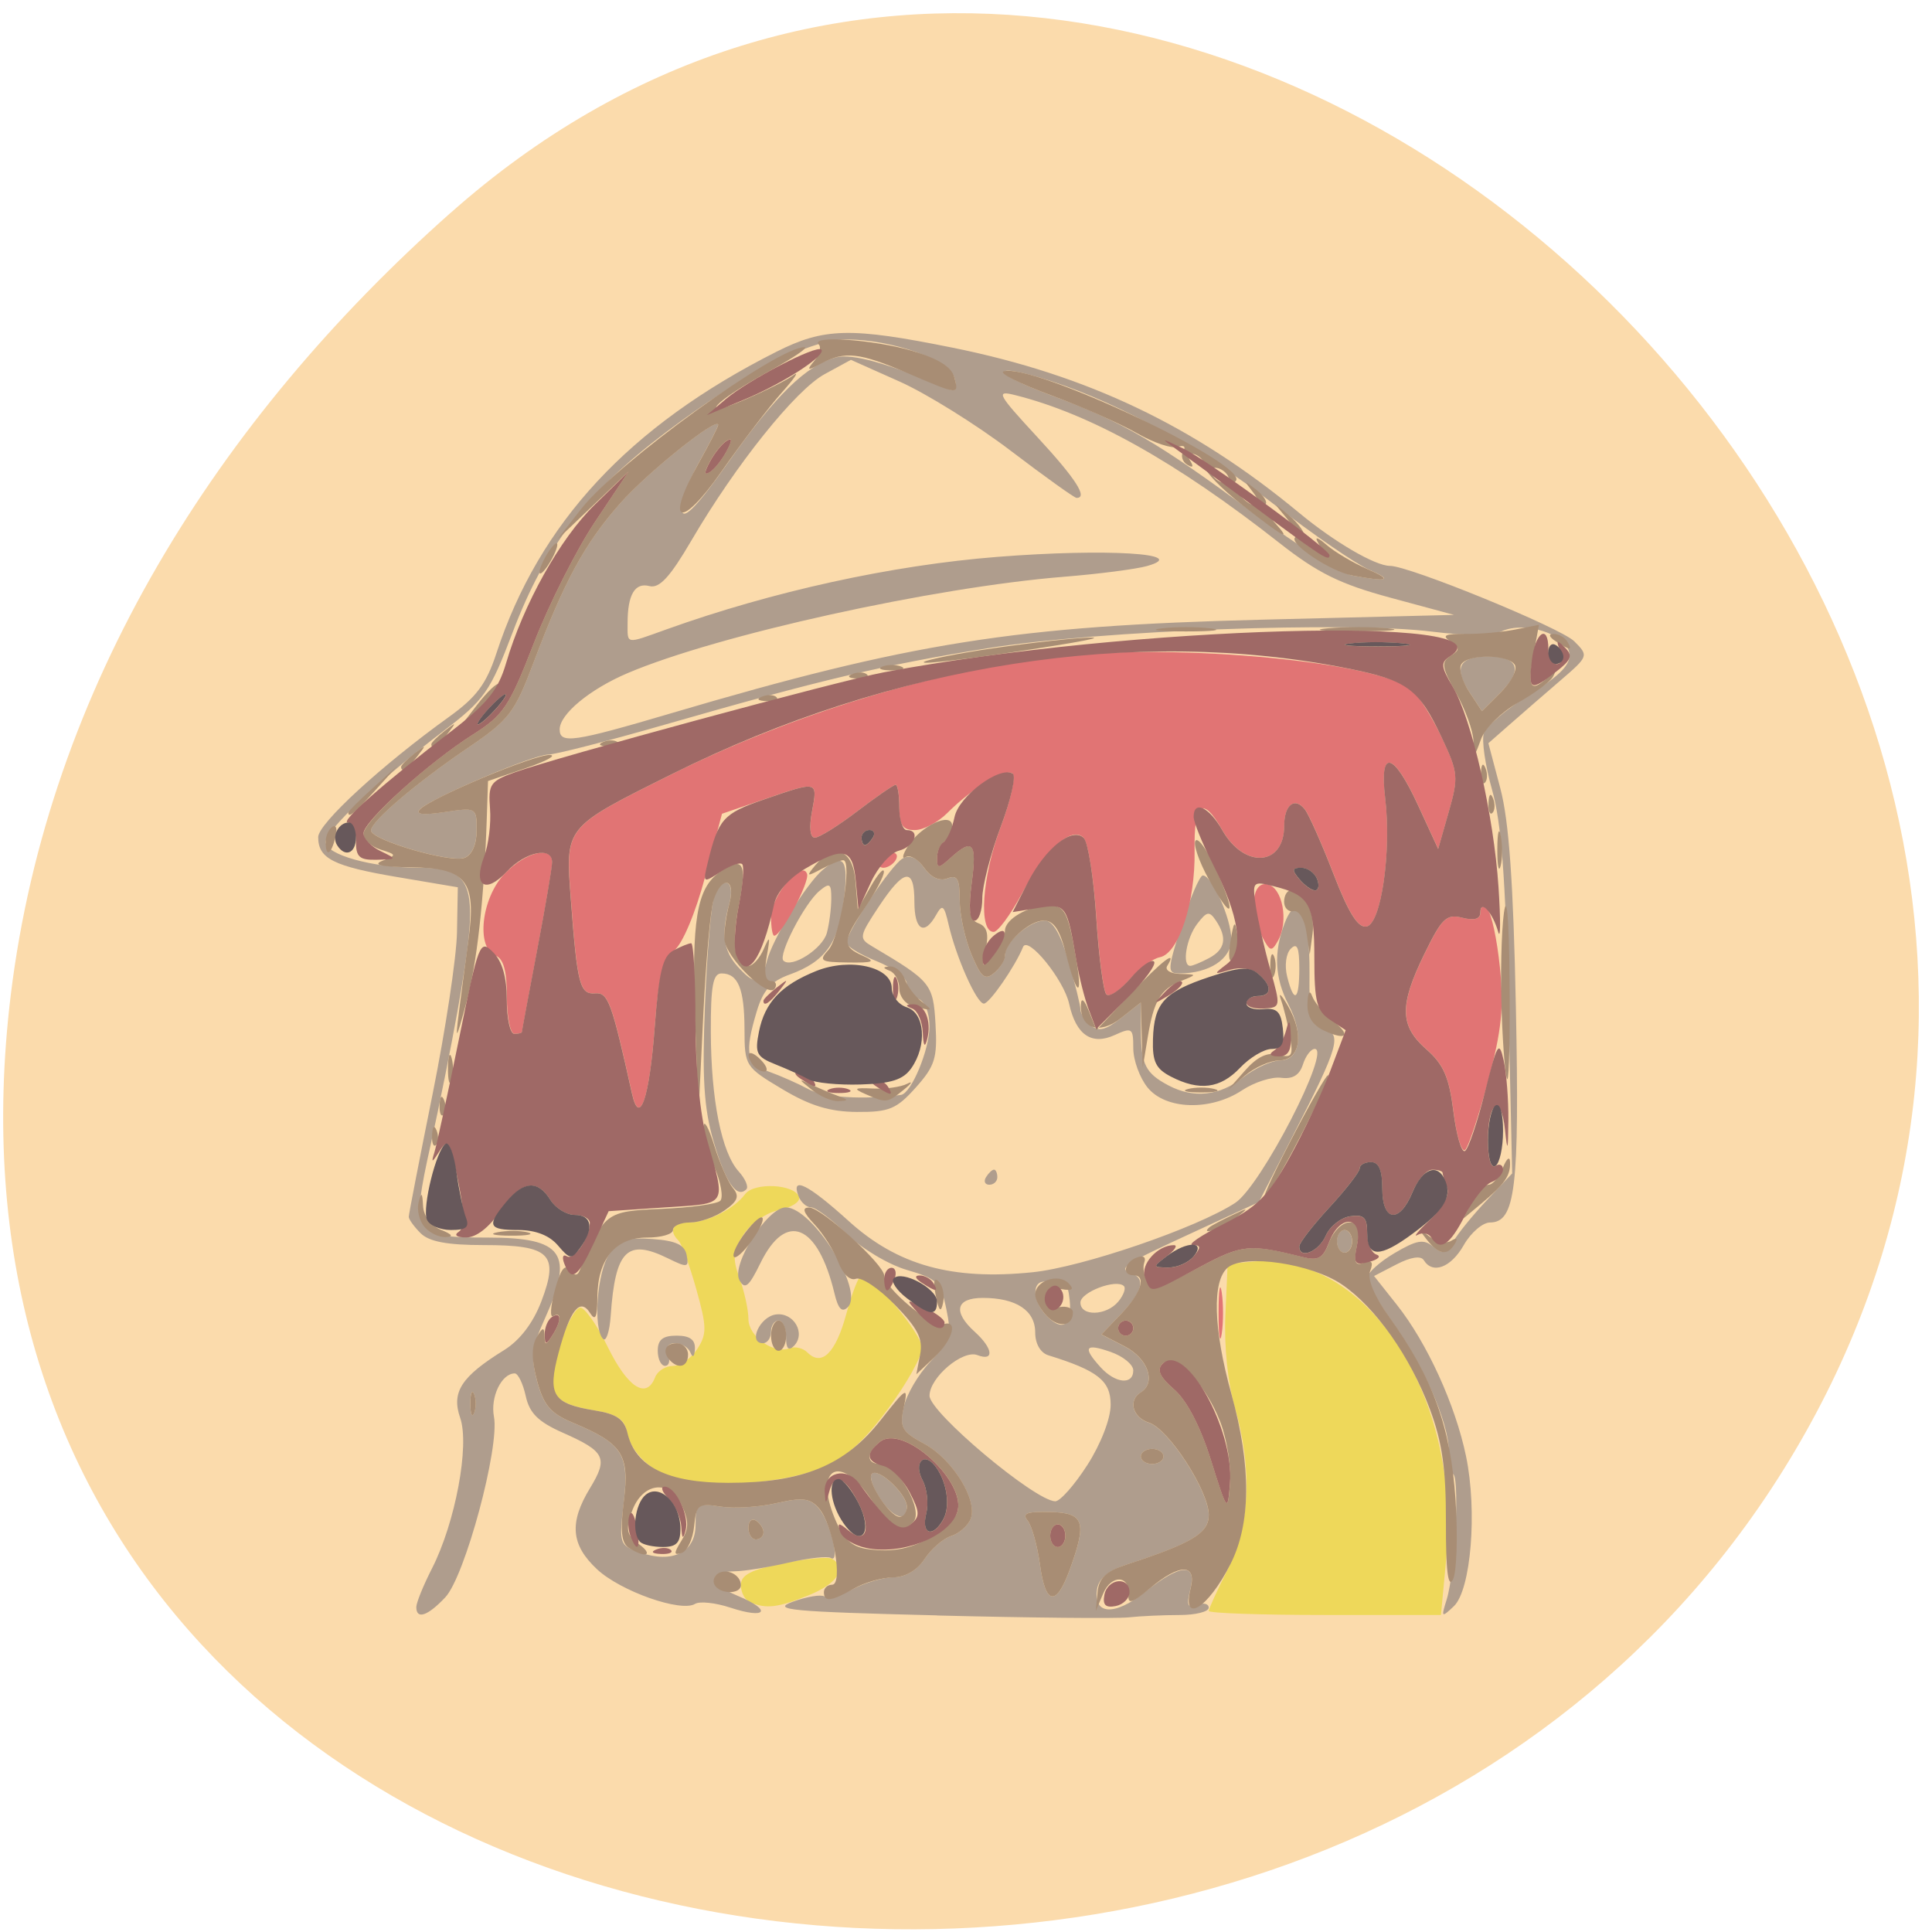 <svg xmlns="http://www.w3.org/2000/svg" viewBox="0 0 256 256"><path d="m 59.704 28.21 c 94.43 -83.76 239.74 48.37 180.98 158.96 -59.4 111.81 -255.97 82.02 -239.26 -55.31 4.977 -40.865 27.46 -76.32 58.27 -103.65 z" fill="#fbdbac" color="#000"/><g transform="translate(-3.042 -1.014)"><path d="m 163.21 214.47 c 0 -0.293 1.125 -2.753 2.5 -5.467 2.968 -5.856 3.303 -13.43 0.952 -21.515 -0.926 -3.184 -1.428 -8.07 -1.25 -12.154 l 0.298 -6.831 l 3.178 -0.308 c 15.22 -1.475 27.811 17.741 25.786 39.36 l -0.698 7.452 h -15.383 c -8.46 0 -15.383 -0.24 -15.383 -0.533 z m -60.75 -1.129 c -0.688 -0.277 -1.25 -1.305 -1.25 -2.283 0 -1.36 1.322 -2.044 5.613 -2.906 3.087 -0.62 6.01 -0.881 6.5 -0.579 1.998 1.235 0.65 3.308 -3.133 4.822 -4.125 1.65 -5.552 1.825 -7.73 0.946 z m -9.831 -16.353 c -3.516 -1.089 -6.05 -3.578 -6.576 -6.47 -0.255 -1.389 -1.421 -2.157 -3.887 -2.557 -4.734 -0.77 -5.969 -1.666 -5.879 -4.267 0.106 -3.064 2.359 -9 3.568 -9.406 0.554 -0.185 2.224 2.151 3.712 5.19 2.652 5.416 5.137 7.01 6.282 4.03 0.317 -0.825 1.376 -1.5 2.354 -1.5 0.978 0 2.434 -1.012 3.236 -2.25 1.284 -1.981 1.267 -2.929 -0.135 -7.922 -0.876 -3.119 -1.931 -6.01 -2.343 -6.417 c -1.361 -1.351 -0.782 -2.412 1.316 -2.412 c 2.474 0 6.03 -1.784 7.484 -3.749 1.201 -1.628 6.6 -1.352 7.163 0.366 0.201 0.614 -0.981 1.387 -2.627 1.716 -1.669 0.334 -3.753 1.757 -4.709 3.217 -1.438 2.195 -1.526 3.142 -0.545 5.855 0.644 1.78 1.17 4.201 1.17 5.38 0 2.313 3.34 4.681 5.456 3.869 0.715 -0.274 1.775 -0.024 2.355 0.556 1.908 1.908 3.745 0.093 5.158 -5.098 0.766 -2.812 1.67 -5.113 2.01 -5.113 1.516 0 8.02 7.789 8.02 9.604 0 1.111 -2.036 4.76 -4.525 8.109 -3.255 4.38 -5.711 6.57 -8.75 7.803 -5.04 2.043 -15.01 2.801 -19.306 1.468 z" fill="#eed85a"/><path d="m 127.21 215.06 c -19.443 -0.485 -22.04 -0.73 -19.14 -1.799 1.851 -0.681 3.75 -1 4.221 -0.709 0.471 0.291 2.197 -0.165 3.835 -1.012 1.639 -0.847 4.075 -1.541 5.414 -1.541 1.473 0 3.062 -0.957 4.02 -2.424 0.874 -1.333 2.459 -2.7 3.523 -3.038 1.064 -0.338 2.222 -1.364 2.574 -2.281 0.958 -2.496 -2.412 -7.919 -6.182 -9.949 -2.941 -1.584 -3.253 -2.138 -2.696 -4.799 0.346 -1.655 1.943 -4.39 3.548 -6.078 2.617 -2.753 2.835 -3.472 2.109 -6.967 -0.732 -3.525 -1.231 -4.02 -5.225 -5.175 -2.429 -0.703 -6.03 -2.855 -8 -4.783 c -1.974 -1.928 -4.085 -3.505 -4.69 -3.505 c -0.605 0 -1.36 -0.675 -1.676 -1.5 -1.044 -2.72 1.264 -1.569 6.668 3.324 6.464 5.854 13.687 7.862 24.348 6.77 6.588 -0.675 21.805 -5.884 26.855 -9.193 c 3.404 -2.23 12.786 -20.402 10.533 -20.402 c -0.499 0 -1.202 0.927 -1.562 2.06 -0.449 1.413 -1.355 1.968 -2.888 1.767 -1.229 -0.161 -3.552 0.582 -5.163 1.65 -4.178 2.772 -10.138 2.6 -12.536 -0.362 -1.041 -1.286 -1.893 -3.629 -1.893 -5.206 0 -2.687 -0.156 -2.797 -2.47 -1.742 -3.061 1.394 -5.119 -0.024 -6.03 -4.153 -0.7 -3.186 -5.481 -9.07 -6.108 -7.516 -1.032 2.557 -4.452 7.5 -5.189 7.5 -0.947 0 -3.668 -6.101 -4.677 -10.486 -0.59 -2.567 -0.823 -2.742 -1.658 -1.25 -1.569 2.803 -2.872 2 -2.872 -1.764 0 -4.607 -1.363 -4.419 -4.719 0.652 -2.613 3.948 -2.657 4.205 -0.894 5.25 7.833 4.641 8.101 4.97 8.412 10.311 0.262 4.494 -0.069 5.558 -2.616 8.409 -2.55 2.854 -3.529 3.26 -7.8 3.232 -3.601 -0.024 -6.197 -0.817 -9.884 -3.02 -4.914 -2.936 -5 -3.073 -5.01 -7.91 c -0.014 -5.4 -0.844 -7.423 -3.046 -7.423 c -1.133 0 -1.436 1.658 -1.417 7.75 0.028 9.01 1.421 15.98 3.694 18.491 0.881 0.974 1.335 2.038 1.01 2.365 -1.264 1.264 -2.766 -0.933 -4.34 -6.346 -1.284 -4.416 -1.53 -8.362 -1.135 -18.199 0.277 -6.909 0.832 -13.349 1.233 -14.311 1.198 -2.875 2.816 -2.059 1.984 1 -1.092 4.02 -0.792 6.235 1.132 8.362 2.282 2.522 3.058 2.382 3.83 -0.693 0.747 -2.978 5.252 -10.333 7.453 -12.169 2.749 -2.293 3.409 -1.372 2.786 3.887 -0.687 5.8 -2.491 8.307 -7.203 10.01 -2.465 0.891 -3.514 2.066 -4.357 4.879 -1.663 5.55 -1.381 6.926 1.64 8 1.513 0.54 3.875 1.588 5.25 2.328 2.02 1.085 7.336 1.407 12.224 0.74 1.361 -0.186 3.776 -5.994 3.776 -9.08 0 -1.816 -0.616 -3.317 -1.5 -3.657 -0.825 -0.317 -1.5 -1.206 -1.5 -1.977 0 -0.771 -1.8 -2.121 -4 -3 -2.2 -0.88 -4 -1.986 -4 -2.457 0 -1.427 5.928 -10.306 7.448 -11.157 0.932 -0.521 1.91 -0.095 2.846 1.241 0.897 1.281 2.033 1.802 3.066 1.406 1.327 -0.509 1.64 0.036 1.64 2.855 0 1.917 0.697 5.152 1.548 7.19 1.281 3.065 1.799 3.497 3 2.5 0.799 -0.663 1.452 -1.755 1.452 -2.428 0 -1.681 3.308 -4.533 5.258 -4.533 1.076 0 2.115 1.771 3.171 5.404 0.864 2.972 1.571 5.842 1.571 6.378 0 0.536 0.611 1.481 1.359 2.101 1.039 0.862 1.981 0.638 4 -0.95 l 2.641 -2.078 l 0.015 3.823 c 0.018 4.386 0.623 5.57 3.669 7.173 3.329 1.752 6.75 1.383 9.862 -1.066 1.549 -1.218 3.747 -2.231 4.885 -2.25 2.682 -0.045 3.196 -3.42 1.129 -7.417 -1.815 -3.511 -1.98 -6.884 -0.524 -10.715 1.732 -4.556 3.388 -1.298 3.316 6.527 -0.055 6.04 0.183 6.978 1.881 7.422 2.472 0.647 2.01 2.275 -4.03 14.05 l -4.56 8.896 l -8.573 3.952 c -9.437 4.35 -10.154 4.822 -8.323 5.476 1.93 0.689 1.496 2.413 -1.359 5.393 l -2.609 2.723 l 3.109 1.608 c 3.061 1.583 4.174 4.78 2.109 6.06 -1.71 1.057 -1.099 3.334 1.081 4.03 2.589 0.822 7.919 9.05 7.919 12.221 0 2.411 -2.19 3.734 -10.887 6.575 -2.438 0.796 -3.711 1.87 -3.916 3.302 -0.483 3.382 2.343 3.524 6.374 0.32 4.751 -3.776 6.883 -3.888 5.986 -0.317 -0.53 2.112 -0.355 2.51 0.892 2.031 0.853 -0.327 1.551 -0.159 1.551 0.374 0 0.533 -1.744 0.969 -3.875 0.969 -2.131 0 -5.169 0.14 -6.75 0.311 -1.581 0.171 -13 0.059 -25.375 -0.25 z m 17.605 -6.122 c 2.283 -6.317 1.887 -7.461 -2.621 -7.579 -3.06 -0.08 -3.775 0.186 -3 1.118 0.558 0.673 1.304 3.332 1.657 5.909 0.733 5.348 2.161 5.547 3.965 0.552 z m 2.291 -13.777 c 1.807 -2.815 3.104 -6.166 3.104 -8.02 0 -3.169 -1.695 -4.513 -8.25 -6.542 -1.055 -0.326 -1.75 -1.533 -1.75 -3.038 0 -2.905 -2.523 -4.567 -6.934 -4.567 -3.585 0 -4.02 1.828 -1.066 4.5 2.424 2.194 2.621 3.952 0.345 3.079 -1.956 -0.75 -6.345 2.974 -6.345 5.384 0 2.204 13.882 13.87 16.646 13.988 0.63 0.027 2.543 -2.128 4.25 -4.789 z m 10.1 -1.162 c 0 -0.55 -0.675 -1 -1.5 -1 -0.825 0 -1.5 0.45 -1.5 1 0 0.55 0.675 1 1.5 1 0.825 0 1.5 -0.45 1.5 -1 z m -4 -11.402 c 0 -0.771 -1.35 -1.873 -3 -2.448 -3.39 -1.182 -3.752 -0.638 -1.345 2.02 1.963 2.169 4.345 2.403 4.345 0.427 z m -8.431 -9.364 c -0.268 -2.518 -0.711 -2.813 -3.569 -2.384 -1.521 0.228 -1.194 2.813 0.581 4.588 2.095 2.095 3.348 1.17 2.988 -2.204 z m 6.451 0.242 c 0.696 -0.838 1.029 -1.76 0.74 -2.049 -1 -1 -5.761 0.798 -5.761 2.181 0 1.865 3.437 1.775 5.02 -0.133 z m 23.98 -44.18 c 0 -2.744 -0.291 -3.409 -1.127 -2.573 -0.637 0.637 -0.846 2.246 -0.481 3.7 0.92 3.664 1.608 3.182 1.608 -1.127 z m -62.6 -4.672 c 0.314 -1.17 0.577 -3.196 0.585 -4.501 0.012 -2.045 -0.204 -2.192 -1.559 -1.067 -1.981 1.644 -5.529 8.504 -4.784 9.249 1.068 1.068 5.192 -1.569 5.759 -3.681 z m -54.4 89.33 c 0 -0.572 0.933 -2.87 2.074 -5.106 3.096 -6.068 5.01 -16.307 3.737 -19.964 -1.187 -3.405 0.148 -5.466 5.805 -8.962 2.094 -1.294 3.852 -3.588 4.947 -6.457 c 2.395 -6.272 1.173 -7.471 -7.615 -7.471 c -4.854 0 -7.257 -0.451 -8.378 -1.571 -0.864 -0.864 -1.571 -1.842 -1.571 -2.172 0 -0.33 1.414 -7.611 3.142 -16.179 1.728 -8.568 3.191 -18.258 3.25 -21.533 l 0.108 -5.955 l -7.955 -1.343 c -8.534 -1.44 -10.545 -2.452 -10.545 -5.307 0 -1.79 8.434 -9.537 17.362 -15.948 3.6 -2.586 4.931 -4.372 6.246 -8.389 5.659 -17.285 17.587 -30.13 37.11 -39.974 6.328 -3.19 9.845 -3.269 23.394 -0.527 17.812 3.604 31.993 10.369 45.889 21.89 c 4.64 3.847 10.06 7.01 12.01 7.01 c 2.575 0 22.641 8.212 24.425 9.995 1.924 1.924 1.906 1.975 -1.872 5.224 c -2.098 1.804 -5.096 4.406 -6.661 5.781 l -2.847 2.5 l 1.588 6 c 1.142 4.315 1.72 12.459 2.057 29 0.488 23.957 -0.058 28.494 -3.43 28.506 -0.976 0.003 -2.541 1.353 -3.478 3 -1.696 2.98 -4.121 3.895 -5.294 1.997 -0.387 -0.626 -1.726 -0.422 -3.604 0.549 l -2.988 1.545 l 3.038 3.835 c 3.993 5.04 7.737 13.243 9.151 20.05 1.511 7.27 0.657 17.723 -1.623 19.878 -1.63 1.541 -1.689 1.488 -0.952 -0.858 1.185 -3.772 1.787 -17.31 0.741 -16.663 -0.496 0.307 -0.717 -0.702 -0.491 -2.241 0.499 -3.401 -2.816 -11.397 -7.393 -17.835 -1.859 -2.615 -3.38 -5.273 -3.38 -5.908 0 -0.635 1.624 -2.113 3.61 -3.284 2.978 -1.757 3.879 -1.907 5.145 -0.856 1.276 1.059 1.722 0.946 2.64 -0.665 0.608 -1.067 2.615 -3.539 4.461 -5.493 l 3.357 -3.553 l -0.505 -22.5 c -0.373 -16.631 -0.935 -24.02 -2.154 -28.313 -0.907 -3.197 -1.401 -6.572 -1.098 -7.5 0.304 -0.928 3.043 -3.249 6.088 -5.159 4.102 -2.572 5.461 -3.988 5.245 -5.467 -0.364 -2.499 -5.856 -4.285 -8.942 -2.908 -1.314 0.586 -4.852 0.609 -9.239 0.059 -11.124 -1.395 -44.2 -0.162 -58.859 2.194 -13.926 2.239 -22.15 4.186 -42.923 10.16 c -7.52 2.163 -14.419 3.932 -15.332 3.932 c -1.983 0 -15.569 5.786 -16.995 7.238 -0.677 0.689 0.372 0.811 3.25 0.378 4.209 -0.634 4.25 -0.61 4.25 2.404 0 1.874 -0.618 3.28 -1.608 3.66 -1.862 0.714 -12.392 -2.368 -12.392 -3.627 0 -1.201 5.922 -6.246 12.867 -10.962 5.452 -3.702 6.159 -4.623 8.682 -11.31 4.068 -10.78 6.765 -15.739 11.455 -21.06 3.642 -4.129 12.996 -11.613 12.996 -10.398 0 0.232 -1.159 2.496 -2.576 5.03 -1.417 2.535 -2.416 5.405 -2.22 6.376 0.247 1.227 2.119 -0.74 6.128 -6.438 6.252 -8.888 10.42 -12.944 14.3 -13.918 2.148 -0.539 6.8 0.761 14.547 4.065 1.334 0.569 1.566 0.291 1.135 -1.359 c -0.619 -2.368 -8.275 -5.083 -14.333 -5.083 -4.85 0 -13.505 4.46 -23.978 12.357 -10.358 7.81 -15.904 15.06 -20.226 26.435 c -3.02 7.939 -3.716 8.936 -9.242 13.15 -8.51 6.489 -15.532 13.11 -15.532 14.649 0 1.675 6.135 3.397 12.13 3.405 7.713 0.009 8.318 2.167 5.327 19.01 -0.83 4.675 -2.438 12.68 -3.573 17.788 c -2.606 11.729 -2.307 12.212 7.541 12.212 c 10.08 0 11.535 2.089 7.55 10.872 -1.654 3.646 -1.81 5.02 -0.939 8.253 0.835 3.103 1.782 4.189 4.719 5.416 6.584 2.751 7.479 4.153 6.736 10.553 -0.644 5.545 -0.602 5.671 2.183 6.642 4.271 1.489 7.328 -0.03 7.328 -3.641 0 -2.789 0.198 -2.938 3.25 -2.456 1.787 0.282 5.141 0.082 7.451 -0.446 3.457 -0.789 4.452 -0.669 5.619 0.674 1.533 1.765 2.9 7.387 1.6 6.584 -0.435 -0.269 -2.957 0.012 -5.606 0.624 -2.648 0.612 -5.836 1.126 -7.083 1.144 -3.737 0.052 -3.554 1.62 0.381 3.264 4.599 1.922 3.792 3.136 -1.027 1.546 -1.951 -0.644 -4.04 -0.865 -4.646 -0.492 -1.864 1.152 -9.877 -1.675 -12.988 -4.581 -3.468 -3.24 -3.721 -6.182 -0.927 -10.766 2.425 -3.978 1.999 -4.849 -3.578 -7.316 -3.294 -1.457 -4.447 -2.595 -4.95 -4.887 c -0.361 -1.643 -1.015 -2.987 -1.454 -2.987 c -1.743 0 -3.25 3.137 -2.754 5.733 0.774 4.047 -3.836 21.16 -6.449 23.937 -2.333 2.483 -3.84 2.989 -3.84 1.29 z m 46 -9.901 c 0 -0.518 -0.45 -1.219 -1 -1.559 -0.55 -0.34 -1 0.083 -1 0.941 0 0.857 0.45 1.559 1 1.559 0.55 0 1 -0.423 1 -0.941 z m -38.34 -18.309 c -0.277 -0.688 -0.504 -0.125 -0.504 1.25 0 1.375 0.227 1.938 0.504 1.25 0.277 -0.688 0.277 -1.813 0 -2.5 z m 26.11 -90.22 c 31.697 -9.369 45.672 -11.583 78.23 -12.397 l 25.5 -0.637 l -8.388 -2.267 c -6.718 -1.816 -9.659 -3.266 -14.775 -7.286 -13.671 -10.743 -25.03 -17.09 -35.05 -19.583 c -2.54 -0.632 -2.274 -0.136 2.959 5.528 c 5.128 5.549 6.782 8.108 5.241 8.108 c -0.28 0 -4.218 -2.82 -8.75 -6.267 -4.532 -3.447 -11.146 -7.563 -14.696 -9.148 l -6.455 -2.881 l -3.484 1.898 c -3.845 2.094 -11.786 12.01 -17.656 22.05 -2.838 4.852 -4.242 6.375 -5.559 6.03 -1.924 -0.503 -2.891 1.135 -2.891 4.9 0 2.866 -0.342 2.81 5.124 0.848 14.04 -5.04 29.927 -8.522 43.876 -9.618 14.473 -1.137 25.704 -0.453 19.848 1.21 -1.458 0.414 -6.408 1.055 -11 1.424 -17.359 1.396 -45.952 7.71 -57.848 12.773 -5.01 2.133 -9 5.437 -9 7.455 0 1.95 1.832 1.685 14.773 -2.14 z m 92.52 -19 c -1.761 -0.766 -7.382 -4.623 -12.49 -8.57 -9.569 -7.395 -20.369 -13.387 -29.562 -16.4 -8.289 -2.717 -8.441 -1.232 -0.186 1.817 9.569 3.535 14.09 6.167 26.941 15.669 5.775 4.272 11.625 7.973 13 8.225 4.771 0.874 5.483 0.645 2.297 -0.74 z m -64.91 122.94 c -0.912 -1.392 -1.375 -2.814 -1.029 -3.161 0.861 -0.861 4.642 2.68 4.642 4.347 0 2.153 -1.815 1.557 -3.612 -1.186 z m -29.388 -19.469 c 0 -1.467 0.667 -2 2.5 -2 1.744 0 2.476 0.529 2.421 1.75 -0.047 1.045 -0.282 1.247 -0.583 0.5 -0.277 -0.688 -1.19 -1.25 -2.028 -1.25 -0.944 0 -1.304 0.571 -0.948 1.5 0.317 0.825 0.14 1.5 -0.393 1.5 -0.533 0 -0.969 -0.9 -0.969 -2 z m 17 -1.8 c 0 -1.21 -0.45 -2.2 -1 -2.2 -0.55 0 -1 0.675 -1 1.5 0 0.825 -0.483 1.5 -1.073 1.5 -1.994 0 -0.425 -3.497 1.706 -3.803 2.386 -0.342 4.04 2.53 2.4 4.17 -0.71 0.71 -1.033 0.346 -1.033 -1.167 z m -24.25 0.228 c -1.352 -1.372 -0.785 -8.933 0.844 -11.258 1.299 -1.854 2.361 -2.219 5.741 -1.973 3.073 0.224 4.237 0.775 4.493 2.124 0.317 1.671 0.113 1.706 -2.491 0.427 -5.391 -2.649 -6.97 -1.064 -7.57 7.598 -0.147 2.115 -0.604 3.502 -1.017 3.083 z m 30.665 -6.03 c -2.212 -9.205 -6.43 -10.935 -9.806 -4.02 -1.535 3.144 -2.059 3.573 -2.783 2.279 c -1.14 -2.037 3.699 -9.652 6.133 -9.652 c 3.561 0 10.431 11.01 8.238 13.203 -0.782 0.782 -1.281 0.275 -1.782 -1.808 z m 66.58 -6.895 c 0 -0.825 0.45 -1.5 1 -1.5 0.55 0 1 0.675 1 1.5 0 0.825 -0.45 1.5 -1 1.5 -0.55 0 -1 -0.675 -1 -1.5 z m -46.5 -8.5 c 0.34 -0.55 0.816 -1 1.059 -1 0.243 0 0.441 0.45 0.441 1 0 0.55 -0.477 1 -1.059 1 -0.582 0 -0.781 -0.45 -0.441 -1 z m 25.938 -33.479 c 1.134 -3.563 2.388 -6.488 2.786 -6.5 1.209 -0.036 3.776 5.711 3.776 8.454 0 2.61 -2.91 4.525 -6.877 4.525 -1.63 0 -1.609 -0.433 0.315 -6.479 z m 3.628 4.443 c 2.14 -1.145 2.42 -2.693 0.9 -4.965 -0.869 -1.298 -1.203 -1.239 -2.485 0.441 -1.443 1.892 -2.047 5.559 -0.915 5.559 0.311 0 1.436 -0.466 2.5 -1.035 z m 34.452 -35.3 c -2.083 -3.179 -1.291 -4.667 2.482 -4.667 c 4.04 0 4.683 1.771 1.727 4.727 l -2.519 2.519 l -1.69 -2.579 z" fill="#af9d8d"/><path d="m 164.51 175 c 0 -3.03 0.187 -4.262 0.417 -2.75 0.229 1.512 0.229 3.988 0 5.5 -0.229 1.512 -0.417 0.275 -0.417 -2.75 z m 31.14 -26.601 c -0.581 -4.648 -1.307 -6.337 -3.586 -8.337 -3.562 -3.125 -3.614 -5.818 -0.245 -12.703 2.298 -4.698 2.9 -5.268 5 -4.741 1.605 0.403 2.387 0.171 2.387 -0.709 0 -0.826 0.35 -0.958 0.948 -0.358 0.521 0.522 1.255 3.953 1.63 7.623 0.543 5.312 0.229 8.372 -1.541 15 -1.223 4.58 -2.593 8.715 -3.044 9.19 -0.451 0.475 -1.148 -1.759 -1.549 -4.965 z m -108.86 -2.504 c -2.682 -12.09 -3.157 -13.391 -4.853 -13.254 -2.044 0.164 -2.391 -1.152 -3.229 -12.261 -0.749 -9.923 -0.99 -9.62 13.379 -16.791 15.886 -7.929 35.14 -13.803 51.12 -15.597 16.03 -1.8 42.86 0.762 46.976 4.487 0.926 0.838 2.706 3.706 3.955 6.373 2.13 4.548 2.184 5.154 0.874 9.749 l -1.398 4.9 l -2.648 -5.75 c -3.298 -7.163 -5.167 -7.59 -4.376 -1 0.852 7.092 -0.53 16.658 -2.459 17.03 -1.133 0.217 -2.37 -1.75 -4.395 -6.988 -1.55 -4.01 -3.255 -7.847 -3.787 -8.529 -1.341 -1.716 -2.741 -0.604 -2.741 2.176 0 5.36 -5.277 5.724 -8.203 0.566 -2.595 -4.574 -3.78 -3.689 -3.676 2.747 0.111 6.845 -2.097 13.609 -4.603 14.1 -0.981 0.192 -2.81 1.542 -4.065 3 -1.255 1.458 -2.61 2.324 -3.01 1.924 -0.401 -0.4 -1 -4.992 -1.341 -10.206 -0.337 -5.213 -1.1 -9.967 -1.697 -10.563 -1.587 -1.587 -4.978 1.508 -8.21 7.493 -1.482 2.743 -3.144 4.991 -3.694 4.995 -2.034 0.015 -1.561 -7.284 0.895 -13.809 1.381 -3.668 2.086 -6.886 1.579 -7.2 -1.051 -0.649 -5.323 1.956 -8.63 5.263 -1.239 1.239 -3.173 2.253 -4.298 2.253 -1.606 0 -2.045 -0.644 -2.045 -3 0 -1.65 -0.221 -3 -0.491 -3 -0.27 0 -2.555 1.575 -5.077 3.5 -2.522 1.925 -5.05 3.5 -5.62 3.5 -0.641 0 -0.785 -1.332 -0.378 -3.5 0.759 -4.046 0.811 -4.03 -6.434 -1.549 l -5.5 1.886 l -2.221 8.306 c -1.306 4.882 -3.01 8.935 -4.133 9.831 -1.514 1.209 -2.053 3.396 -2.594 10.526 -0.692 9.13 -1.994 12.807 -2.973 8.395 z m -16.58 -12.788 c 0 -3.427 -0.449 -5.065 -1.5 -5.469 -2.623 -1.01 -1.899 -7.613 1.187 -10.834 2.77 -2.891 6.313 -3.763 6.313 -1.553 0 0.689 -0.9 5.975 -2 11.748 -1.1 5.773 -2 10.609 -2 10.748 0 0.139 -0.45 0.252 -1 0.252 -0.55 0 -1 -2.202 -1 -4.893 z m 100.12 -7.881 c -1.806 -3.375 -1.443 -7.433 0.629 -7.04 2.01 0.382 2.877 4.872 1.435 7.449 -0.855 1.528 -1.048 1.49 -2.064 -0.409 z m -65.12 -2.726 c 0 -2.762 4.111 -7.666 4.77 -5.689 0.365 1.095 -3.405 8.189 -4.352 8.189 -0.23 0 -0.418 -1.125 -0.418 -2.5 z m 14.5 -7.5 c 0.34 -0.55 1.068 -1 1.618 -1 0.55 0 0.722 0.45 0.382 1 -0.34 0.55 -1.068 1 -1.618 1 -0.55 0 -0.722 -0.45 -0.382 -1 z" fill="#e17474"/><path d="m 148.47 212 c 0.182 -1.897 1.11 -2.783 3.853 -3.679 8.697 -2.841 10.887 -4.163 10.887 -6.575 0 -3.174 -5.33 -11.399 -7.919 -12.221 -2.18 -0.692 -2.792 -2.969 -1.081 -4.03 2.065 -1.276 0.952 -4.473 -2.109 -6.06 l -3.109 -1.608 l 2.609 -2.723 c 2.666 -2.782 3.399 -5.113 1.609 -5.113 c -1.521 0 -1.193 -1.712 0.449 -2.342 0.863 -0.331 1.272 -0.071 1.01 0.643 -0.241 0.659 -0.056 1.799 0.412 2.533 0.674 1.057 2.076 0.679 6.739 -1.818 5.829 -3.12 6.755 -3.218 13.757 -1.46 2.174 0.546 2.765 0.224 3.592 -1.952 0.545 -1.433 1.733 -2.605 2.64 -2.605 1.294 0 1.522 0.637 1.059 2.956 -0.468 2.34 -0.284 2.838 0.886 2.389 1.061 -0.407 1.297 -0.097 0.837 1.101 -0.401 1.044 0.547 3.321 2.532 6.085 5.779 8.05 8.161 14.631 8.787 24.291 0.316 4.875 0.152 9.618 -0.364 10.54 -0.636 1.136 -0.93 -1.31 -0.912 -7.593 0.019 -7.06 -0.483 -10.627 -2.111 -14.981 -2.624 -7.02 -7.22 -13.54 -11.672 -16.567 -4.063 -2.763 -12.912 -4.07 -15.12 -2.235 -2.105 1.747 -1.923 8.094 0.482 16.772 2.647 9.551 2.601 17.14 -0.134 22.532 -2.988 5.893 -6.484 8.02 -5.276 3.21 0.834 -3.324 -1.453 -3.327 -5.401 -0.005 -2.338 1.967 -2.936 2.149 -2.827 0.858 0.22 -2.611 -2.267 -2.749 -3.353 -0.186 l -0.989 2.334 l 0.24 -2.499 z m 16.285 -22.521 c -1.978 -5.18 -6.088 -9.337 -7.669 -7.756 -0.796 0.796 -0.372 1.728 1.549 3.398 1.676 1.458 3.457 4.88 4.861 9.339 2.19 6.96 2.218 6.995 2.535 3.118 0.176 -2.157 -0.398 -5.801 -1.275 -8.099 z m -11.545 -12.48 c 0 -0.55 -0.45 -1 -1 -1 -0.55 0 -1 0.45 -1 1 0 0.55 0.45 1 1 1 0.55 0 1 -0.45 1 -1 z m 29 -11.5 c 0 -0.825 -0.45 -1.5 -1 -1.5 -0.55 0 -1 0.675 -1 1.5 0 0.825 0.45 1.5 1 1.5 0.55 0 1 -0.675 1 -1.5 z m -70 46.5 c 0 -0.55 0.49 -1 1.088 -1 1.5 0 0.119 -8.02 -1.746 -10.133 -1.184 -1.343 -2.186 -1.462 -5.641 -0.674 -2.311 0.527 -5.638 0.732 -7.393 0.455 -2.965 -0.468 -3.214 -0.283 -3.5 2.597 -0.169 1.705 -0.905 3.297 -1.634 3.537 -1.086 0.357 -1.097 0.068 -0.056 -1.599 1 -1.605 1.016 -2.593 0.067 -4.677 -1.617 -3.548 -5.266 -3.086 -6.642 0.841 -0.829 2.366 -0.673 3.084 0.921 4.25 2.05 1.499 0.94 1.945 -1.303 0.523 -0.995 -0.63 -1.165 -2.238 -0.664 -6.252 0.766 -6.127 -0.189 -7.589 -6.744 -10.328 -2.971 -1.241 -3.881 -2.304 -4.756 -5.552 -0.735 -2.731 -0.758 -4.572 -0.07 -5.753 0.802 -1.377 1.021 -1.426 1.057 -0.237 0.041 1.333 0.153 1.333 1.015 0 1.204 -1.863 1.286 -3.295 0.148 -2.591 -0.469 0.29 -0.378 -1.251 0.202 -3.423 0.719 -2.692 1.333 -3.558 1.929 -2.718 0.527 0.743 1.043 0.835 1.3 0.232 3.351 -7.875 3.491 -7.981 10.922 -8.301 3.85 -0.166 7.348 -0.648 7.773 -1.073 0.425 -0.425 0.088 -2.412 -0.75 -4.417 -0.838 -2 -1.493 -4.447 -1.456 -5.427 0.037 -0.98 0.669 0.145 1.404 2.5 0.735 2.355 1.852 4.902 2.481 5.66 0.894 1.077 0.648 1.726 -1.126 2.968 -1.249 0.875 -3.295 1.59 -4.548 1.59 -1.253 0 -2.277 0.45 -2.277 1 0 0.55 -1.549 1 -3.443 1 -4.194 0 -6.55 2.857 -6.572 7.973 -0.011 2.601 -0.263 3.136 -0.958 2.036 -1.332 -2.108 -2.661 -0.441 -4.174 5.236 -1.498 5.622 -0.788 6.756 4.804 7.665 2.892 0.47 3.889 1.164 4.325 3.01 1.053 4.46 5.352 6.58 13.342 6.58 9.86 0 15.467 -2.304 20.19 -8.295 3.499 -4.442 3.671 -4.537 3.072 -1.697 -0.561 2.663 -0.252 3.214 2.691 4.799 3.77 2.03 7.14 7.454 6.182 9.949 -0.352 0.917 -1.51 1.943 -2.574 2.281 -1.064 0.338 -2.649 1.705 -3.523 3.038 -1 1.526 -2.564 2.437 -4.223 2.46 -1.449 0.019 -3.76 0.679 -5.135 1.465 -2.996 1.712 -4 1.838 -4 0.5 z m 14.804 -7.662 c 1.267 -0.8 2.542 -2.076 2.834 -2.835 1.528 -3.981 -7.162 -11.972 -10.24 -9.417 -1.835 1.523 -1.779 2.915 0.118 2.915 2.209 0 5.679 6.06 4.371 7.638 -1.445 1.741 -3.01 0.888 -5.765 -3.153 -4.04 -5.918 -7.45 -3.909 -4.667 2.751 1.129 2.703 2.222 3.733 4.281 4.03 3.449 0.505 6.103 -0.06 9.07 -1.932 z m -3.804 -3.683 c 0 -1.667 -3.781 -5.208 -4.642 -4.347 -0.797 0.797 2.355 5.692 3.665 5.692 0.537 0 0.977 -0.605 0.977 -1.345 z m 17.64 7.732 c -0.353 -2.577 -1.099 -5.236 -1.657 -5.909 -0.773 -0.932 -0.059 -1.198 3 -1.118 4.509 0.118 4.904 1.262 2.621 7.579 -1.805 4.994 -3.232 4.795 -3.965 -0.552 z m 3.36 -3.887 c 0 -0.825 -0.45 -1.5 -1 -1.5 -0.55 0 -1 0.675 -1 1.5 0 0.825 0.45 1.5 1 1.5 0.55 0 1 -0.675 1 -1.5 z m -46.46 6.569 c -0.316 -0.512 -0.118 -1.214 0.441 -1.559 1.193 -0.738 3.02 0.199 3.02 1.549 0 1.217 -2.707 1.225 -3.457 0.01 z m 4.457 -7.628 c 0 -0.857 0.45 -1.281 1 -0.941 0.55 0.34 1 1.041 1 1.559 0 0.518 -0.45 0.941 -1 0.941 -0.55 0 -1 -0.702 -1 -1.559 z m 52 -9.441 c 0 -0.55 0.675 -1 1.5 -1 0.825 0 1.5 0.45 1.5 1 0 0.55 -0.675 1 -1.5 1 -0.825 0 -1.5 -0.45 -1.5 -1 z m -88.84 -7 c 0 -1.375 0.227 -1.938 0.504 -1.25 0.277 0.688 0.277 1.813 0 2.5 -0.277 0.688 -0.504 0.125 -0.504 -1.25 z m 59.6 -6.52 c 0.395 -2.068 -0.319 -3.469 -3.352 -6.575 -2.12 -2.171 -4.443 -3.721 -5.163 -3.445 -0.77 0.296 -1.734 -0.621 -2.343 -2.229 -0.569 -1.502 -1.983 -3.743 -3.142 -4.981 -1.514 -1.616 -1.706 -2.243 -0.683 -2.225 1.642 0.029 9.924 7.561 9.924 9.03 0 1.605 6.398 6.935 7.75 6.456 2.099 -0.745 1.393 2.01 -1.122 4.373 l -2.372 2.228 l 0.502 -2.628 z m -33.09 0.854 c -1.151 -1.151 -0.728 -2.333 0.833 -2.333 c 0.825 0 1.5 0.675 1.5 1.5 0 1.562 -1.183 1.984 -2.333 0.833 z m 13.333 -3.333 c 0 -1.1 0.45 -2 1 -2 0.55 0 1 0.9 1 2 0 1.1 -0.45 2 -1 2 -0.55 0 -1 -0.9 -1 -2 z m 36.581 -2.562 c -0.869 -0.869 -1.581 -2.175 -1.581 -2.902 0 -1.815 3.09 -2.853 4.417 -1.485 0.788 0.812 0.538 1.026 -0.917 0.783 -1.259 -0.21 -2 0.222 -2 1.166 0 0.874 0.731 1.377 1.75 1.206 0.963 -0.162 1.75 0.149 1.75 0.691 0 1.838 -1.832 2.128 -3.419 0.541 z m -14.756 -2.764 c -0.372 -1.825 -0.233 -2.482 0.393 -1.856 0.533 0.533 0.793 1.805 0.576 2.826 -0.291 1.375 -0.543 1.123 -0.97 -0.97 z m -26.802 -5.313 c -0.012 -0.627 0.863 -2.202 1.944 -3.5 2.559 -3.072 2.59 -1.129 0.033 2.139 -1.076 1.375 -1.966 1.987 -1.978 1.361 z m 91.85 -2.111 c -1.236 -1.576 -1.203 -1.617 0.334 -0.414 0.938 0.735 2.245 1 2.905 0.595 0.758 -0.469 0.936 -0.316 0.485 0.414 -1 1.619 -2.127 1.439 -3.723 -0.595 z m -132.83 -1.702 c -0.663 -0.799 -0.995 -2.261 -0.738 -3.25 0.362 -1.393 0.493 -1.284 0.583 0.484 0.069 1.363 1.022 2.646 2.366 3.187 1.523 0.612 1.724 0.925 0.622 0.968 -0.895 0.035 -2.17 -0.59 -2.833 -1.389 z m 9.722 0.745 c 1.244 -0.239 3.044 -0.23 4 0.02 0.956 0.25 -0.062 0.446 -2.262 0.435 -2.2 -0.011 -2.982 -0.216 -1.738 -0.455 z m 94.32 -0.657 c 0.229 -0.201 1.542 -0.9 2.917 -1.555 2.357 -1.123 2.389 -1.102 0.559 0.365 -1.593 1.276 -4.848 2.391 -3.476 1.191 z m 34.806 -3.385 c 0.649 -1.238 1.629 -2.25 2.178 -2.25 0.548 0 1.404 -1.012 1.901 -2.25 0.505 -1.257 0.926 -1.588 0.952 -0.75 0.058 1.816 -0.683 2.883 -3.817 5.5 l -2.396 2 l 1.181 -2.25 z m -24.13 -7.914 c 2.607 -5.04 4.881 -9.02 5.05 -8.852 0.439 0.435 -6.31 13.583 -8.222 16.02 -0.864 1.1 0.561 -2.124 3.168 -7.164 z m -113.68 -0.919 c 0.048 -1.165 0.285 -1.402 0.604 -0.604 0.289 0.722 0.253 1.584 -0.079 1.917 -0.332 0.332 -0.569 -0.258 -0.525 -1.313 z m 1 -4 c 0.048 -1.165 0.285 -1.402 0.604 -0.604 0.289 0.722 0.253 1.584 -0.079 1.917 -0.332 0.332 -0.569 -0.258 -0.525 -1.313 z m 33.866 -10.917 c -0.502 -13.54 0.191 -17.781 3.257 -19.929 3.096 -2.168 3.641 -1.231 2.536 4.358 c -1.022 5.17 -0.568 8.07 1.263 8.07 c 0.585 0 1.501 -1.013 2.036 -2.25 0.809 -1.872 0.875 -1.704 0.388 1 -0.379 2.106 -0.184 3.25 0.554 3.25 0.626 0 0.861 0.449 0.522 0.997 -0.872 1.411 -6.575 -4.169 -6.688 -6.544 -0.051 -1.074 0.244 -3.191 0.655 -4.703 0.912 -3.353 -0.985 -3.809 -2.077 -0.5 -0.408 1.237 -1.026 8.1 -1.372 15.25 l -0.629 13 l -0.445 -12 z m 15.496 8.945 c -1.91 -1.53 -1.909 -1.54 0.059 -0.635 1.1 0.506 2.675 1.17 3.5 1.476 1.296 0.48 1.288 0.567 -0.059 0.635 -0.857 0.043 -2.432 -0.621 -3.5 -1.476 z m 7.06 0.537 c -1.675 -0.735 -1.508 -0.854 1.029 -0.734 1.666 0.079 3.691 -0.203 4.5 -0.626 0.809 -0.423 0.598 -0.062 -0.47 0.804 -2.177 1.766 -2.277 1.777 -5.059 0.556 z m 42.75 -0.671 c 0.963 -0.252 2.537 -0.252 3.5 0 0.963 0.252 0.175 0.457 -1.75 0.457 -1.925 0 -2.713 -0.206 -1.75 -0.457 z m -98.06 -2.811 c 0.02 -1.65 0.244 -2.204 0.498 -1.231 0.254 0.973 0.237 2.323 -0.037 3 c -0.274 0.677 -0.481 -0.119 -0.461 -1.769 z m 105.62 0.355 c 1.596 -1.81 2.964 -2.462 4.386 -2.091 1.81 0.473 2.01 0.18 1.572 -2.362 -0.272 -1.596 -0.812 -3.802 -1.199 -4.902 -0.388 -1.1 0.026 -0.737 0.921 0.807 2.19 3.782 1.636 7.184 -1.177 7.223 -1.198 0.017 -3.223 0.914 -4.5 1.993 l -2.321 1.962 l 2.319 -2.631 z m 34 -7.605 c -0.178 -4.813 -0.046 -10.775 0.293 -13.25 0.377 -2.75 0.668 0.654 0.75 8.75 0.073 7.287 -0.058 13.25 -0.293 13.25 -0.235 0 -0.572 -3.938 -0.75 -8.75 z m -99.36 6.683 c -1.026 -1.66 -0.105 -1.89 1.331 -0.333 0.709 0.77 0.848 1.399 0.309 1.399 -0.539 0 -1.277 -0.48 -1.64 -1.067 z m 51.666 -3.756 l -0.125 -4.323 l -2.641 2.078 c -2.862 2.251 -5.419 1.38 -5.295 -1.805 0.039 -0.994 0.453 -0.654 1.063 0.872 l 0.999 2.5 l 4.492 -4.75 c 4.197 -4.437 6.311 -6.06 4.882 -3.75 -0.341 0.551 0.418 1.028 1.691 1.063 2.293 0.063 2.294 0.07 0.161 0.93 -2.76 1.113 -3.63 2.584 -4.442 7.507 l -0.66 4 l -0.125 -4.323 z m -90.5 -2.878 c 0.293 -2.31 0.873 -6.704 1.288 -9.764 1.065 -7.845 -0.277 -9.514 -7.721 -9.606 -3.834 -0.047 -5.04 -0.326 -3.693 -0.852 1.936 -0.757 1.928 -0.805 -0.25 -1.497 -1.237 -0.393 -2.25 -1.318 -2.25 -2.055 0 -1.661 8.51 -9.399 14.513 -13.196 4.048 -2.56 4.817 -3.716 8.092 -12.168 1.99 -5.136 5.622 -12.336 8.07 -16 l 4.452 -6.661 l -4.72 4.5 l -4.72 4.5 l 3.181 -4.073 c 4.753 -6.085 26 -21.47 29.572 -21.409 c 0.582 0.01 -1.416 1.38 -4.441 3.044 -7.757 4.268 -9.892 6.647 -3.533 3.939 2.732 -1.164 5.657 -2.633 6.5 -3.265 0.843 -0.632 0.147 0.406 -1.547 2.307 c -1.694 1.901 -5.287 6.606 -7.983 10.456 c -5.453 7.785 -7.557 6.987 -3.01 -1.142 1.417 -2.535 2.576 -4.8 2.576 -5.03 0 -1.216 -9.354 6.268 -12.996 10.398 -4.69 5.318 -7.387 10.276 -11.455 21.06 -2.523 6.687 -3.23 7.608 -8.682 11.31 -6.945 4.716 -12.867 9.762 -12.867 10.962 0 1.259 10.53 4.342 12.392 3.627 0.99 -0.38 1.608 -1.787 1.608 -3.66 0 -3.01 -0.041 -3.037 -4.25 -2.404 -2.878 0.433 -3.927 0.311 -3.25 -0.378 1.533 -1.56 15.1 -7.244 17.17 -7.194 1.01 0.024 -0.418 0.812 -3.168 1.75 l -5 1.706 l -0.166 5 c -0.359 10.785 -1.304 19.241 -2.74 24.5 -1.329 4.869 -1.44 5.02 -0.968 1.299 z m 35.468 -74.48 c 0.792 -1.48 0.795 -1.873 0.011 -1.389 -0.602 0.372 -1.592 1.606 -2.2 2.741 -0.792 1.48 -0.795 1.873 -0.011 1.389 0.602 -0.372 1.592 -1.606 2.2 -2.741 z m 79.16 76.74 c -1.504 -0.693 -2.224 -1.871 -2.171 -3.551 0.047 -1.501 0.297 -1.909 0.62 -1.013 0.298 0.825 1.493 2.257 2.656 3.182 2.572 2.045 1.969 2.8 -1.106 1.382 z m -54.5 -3.253 c -0.963 -0.252 -1.75 -1.287 -1.75 -2.301 0 -1.014 -0.563 -2.07 -1.25 -2.348 -0.979 -0.395 -0.972 -0.522 0.031 -0.583 0.705 -0.043 1.577 0.709 1.938 1.671 0.361 0.963 1.36 2.298 2.219 2.968 1.649 1.286 1.587 1.318 -1.188 0.592 z m 20.354 -6.811 c -0.826 -3.282 -1.629 -4.5 -2.964 -4.5 -1.934 0 -5.141 2.935 -5.141 4.706 0 0.577 -0.653 1.591 -1.452 2.254 -1.201 0.997 -1.719 0.565 -3 -2.5 -0.851 -2.038 -1.548 -5.273 -1.548 -7.19 0 -2.819 -0.313 -3.365 -1.64 -2.855 -1.033 0.396 -2.169 -0.126 -3.068 -1.41 -0.786 -1.122 -1.881 -1.76 -2.434 -1.418 -0.553 0.342 -0.434 -0.294 0.265 -1.412 1.72 -2.755 5.878 -4.674 5.878 -2.713 0 0.781 -0.45 1.698 -1 2.038 -0.55 0.34 -1 1.336 -1 2.214 0 1.44 0.179 1.434 1.829 -0.059 2.912 -2.635 3.473 -1.984 2.781 3.231 -0.517 3.895 -0.335 5.01 0.896 5.478 1.099 0.422 1.373 1.391 0.951 3.364 -0.567 2.652 -0.525 2.688 0.975 0.831 0.862 -1.068 1.568 -2.514 1.568 -3.215 0 -1.552 3.144 -3.344 5.867 -3.344 2.069 0 2.522 0.915 3.591 7.25 0.874 5.182 0.021 4.709 -1.354 -0.75 z m 27.05 1.5 c 0 -1.375 0.227 -1.938 0.504 -1.25 0.277 0.688 0.277 1.813 0 2.5 -0.277 0.688 -0.504 0.125 -0.504 -1.25 z m -58.55 -2.113 c 1.513 -1.678 3.201 -11.887 1.966 -11.887 c -0.388 0 -1.688 0.524 -2.889 1.164 -1.975 1.052 -2.052 1 -0.812 -0.5 2.51 -3.042 4.973 -2.076 5.317 2.086 l 0.31 3.75 l 1.71 -3 c 0.94 -1.65 1.728 -2.542 1.75 -1.982 0.022 0.56 -1.085 2.673 -2.46 4.697 -3.05 4.488 -3.09 5.216 -0.356 6.436 1.788 0.798 1.47 0.948 -1.923 0.903 -3.674 -0.049 -3.927 -0.209 -2.613 -1.667 z m 53.27 -1.106 c 0.46 -2.777 0.601 -2.918 0.916 -0.916 0.205 1.301 -0.04 2.778 -0.544 3.281 -0.555 0.555 -0.702 -0.378 -0.372 -2.365 z m 10.06 -1.281 c -0.252 -1.697 -0.989 -2.891 -1.696 -2.75 -0.688 0.138 -1.25 -0.425 -1.25 -1.25 0 -0.825 0.395 -1.5 0.878 -1.5 1.76 0 3.258 2.948 2.891 5.69 l -0.376 2.81 l -0.446 -3 z m -12.946 -7 c -1.328 -2.431 -2.101 -4.732 -1.719 -5.114 0.382 -0.382 1.638 1.437 2.791 4.04 2.704 6.114 2.044 6.774 -1.071 1.071 z m 38.25 -4 c 0.011 -2.2 0.216 -2.982 0.455 -1.738 0.239 1.244 0.23 3.044 -0.02 4 -0.25 0.956 -0.446 -0.062 -0.435 -2.262 z m -155.25 -0.941 c 0 -0.793 0.408 -1.693 0.907 -2 0.499 -0.308 0.671 0.34 0.383 1.441 -0.611 2.335 -1.29 2.63 -1.29 0.56 z m 3 -3.872 c 0 -0.172 1.462 -1.635 3.25 -3.25 l 3.25 -2.937 l -2.937 3.25 c -2.738 3.03 -3.563 3.71 -3.563 2.937 z m 151.08 -1.27 c 0.048 -1.165 0.285 -1.402 0.604 -0.604 0.289 0.722 0.253 1.584 -0.079 1.917 -0.332 0.332 -0.569 -0.258 -0.525 -1.313 z m -1 -4 c 0.048 -1.165 0.285 -1.402 0.604 -0.604 0.289 0.722 0.253 1.584 -0.079 1.917 -0.332 0.332 -0.569 -0.258 -0.525 -1.313 z m -143.08 -0.794 c 0 -0.208 0.788 -0.995 1.75 -1.75 1.586 -1.244 1.621 -1.208 0.378 0.378 -1.306 1.666 -2.128 2.195 -2.128 1.372 z m 142.08 -3.486 c -0.043 -1.3 -1.076 -4.138 -2.295 -6.307 -1.897 -3.376 -2.01 -4.079 -0.75 -4.886 1.284 -0.826 1.28 -1.068 -0.034 -1.955 -1.147 -0.774 -0.676 -1 2 -0.973 1.925 0.022 4.91 -0.241 6.633 -0.584 l 3.133 -0.623 l -0.749 4.096 c -0.782 4.277 -0.33 4.944 1.929 2.846 0.964 -0.894 1.154 -0.908 0.67 -0.047 -0.372 0.662 -2.451 2.2 -4.62 3.419 -2.169 1.219 -4.37 3.378 -4.891 4.797 -0.942 2.566 -0.949 2.567 -1.027 0.217 z m 5.485 -10.03 c -0.866 -1.401 -6.235 -1.446 -7.091 -0.06 -0.355 0.574 0.115 2.205 1.045 3.623 l 1.69 2.579 l 2.519 -2.519 c 1.386 -1.386 2.212 -3.02 1.837 -3.623 z m -143.56 10.518 c 0 -0.208 0.788 -0.995 1.75 -1.75 1.586 -1.244 1.621 -1.209 0.378 0.378 -1.306 1.666 -2.128 2.195 -2.128 1.372 z m 22.813 -0.306 c 0.722 -0.289 1.584 -0.253 1.917 0.079 0.332 0.332 -0.258 0.569 -1.313 0.525 -1.165 -0.048 -1.402 -0.285 -0.604 -0.604 z m -16.727 -4.935 c 1.328 -1.715 2.615 -2.939 2.861 -2.72 0.246 0.219 -0.84 1.622 -2.414 3.118 l -2.861 2.72 l 2.414 -3.118 z m 37.727 -1.065 c 0.722 -0.289 1.584 -0.253 1.917 0.079 0.332 0.332 -0.258 0.569 -1.313 0.525 -1.165 -0.048 -1.402 -0.285 -0.604 -0.604 z m 12 -3 c 0.722 -0.289 1.584 -0.253 1.917 0.079 0.332 0.332 -0.258 0.569 -1.313 0.525 -1.165 -0.048 -1.402 -0.285 -0.604 -0.604 z m 3.938 -0.979 c 0.688 -0.277 1.813 -0.277 2.5 0 0.688 0.277 0.125 0.504 -1.25 0.504 -1.375 0 -1.938 -0.227 -1.25 -0.504 z m 11.25 -1.882 c 4.125 -0.711 10.65 -1.544 14.5 -1.85 4.449 -0.354 2.445 0.147 -5.5 1.377 -6.875 1.064 -13.4 1.896 -14.5 1.85 -1.1 -0.046 1.375 -0.665 5.5 -1.377 z m 78 -1.455 c -0.901 -0.582 -1.025 -0.975 -0.309 -0.985 0.655 -0.008 1.469 0.435 1.809 0.985 0.767 1.242 0.421 1.242 -1.5 0 z m -52.25 -1.723 c 1.787 -0.222 4.713 -0.222 6.5 0 1.787 0.222 0.325 0.403 -3.25 0.403 -3.575 0 -5.04 -0.181 -3.25 -0.403 z m 22.03 -0.01 c 2.352 -0.211 5.952 -0.208 8 0.007 2.048 0.215 0.124 0.388 -4.276 0.384 -4.4 -0.004 -6.076 -0.179 -3.724 -0.391 z m 3.237 -7 c -2.877 -0.537 -8.396 -4.213 -7.568 -5.04 0.308 -0.308 -0.229 -1.496 -1.192 -2.641 -1.745 -2.073 -1.744 -2.074 0.458 -0.212 1.216 1.028 2.116 2.322 2 2.875 -0.116 0.553 0.415 1.233 1.179 1.511 0.959 0.349 1.138 0.078 0.578 -0.875 -0.476 -0.809 -0.004 -0.675 1.141 0.326 1.073 0.938 3.513 2.383 5.422 3.211 3.432 1.488 2.812 1.748 -2.02 0.847 z m -107.01 -2.263 c 0.589 -1.1 1.295 -2 1.57 -2 0.275 0 0.018 0.9 -0.57 2 -0.589 1.1 -1.295 2 -1.57 2 -0.275 0 -0.018 -0.9 0.57 -2 z m 92.5 -7.02 c -2.75 -2.151 -5 -4.453 -5 -5.115 0 -0.662 -0.625 -1.412 -1.389 -1.666 -0.926 -0.309 -1.125 -0.035 -0.595 0.821 0.524 0.848 0.396 1.039 -0.377 0.561 -0.644 -0.398 -0.876 -1.201 -0.515 -1.784 0.379 -0.614 0.071 -0.854 -0.734 -0.569 -0.764 0.27 -3.189 -0.543 -5.389 -1.808 -2.2 -1.265 -7.348 -3.536 -11.441 -5.05 -4.092 -1.512 -6.907 -2.927 -6.254 -3.144 3.759 -1.253 32.818 12.478 30.761 14.535 c -0.712 0.712 1.377 3.233 2.679 3.233 c 0.55 0 0.382 -0.787 -0.372 -1.75 -1.248 -1.591 -1.212 -1.624 0.402 -0.357 0.976 0.766 1.537 1.629 1.248 1.919 -0.289 0.289 0.219 1.35 1.131 2.357 2.463 2.721 1.411 2.168 -4.153 -2.184 z m -2 -3.985 c -0.34 -0.55 -1.068 -1 -1.618 -1 -0.55 0 -0.722 0.45 -0.382 1 0.34 0.55 1.068 1 1.618 1 0.55 0 0.722 -0.45 0.382 -1 z m -42.5 -13.581 c -6.258 -2.683 -8.227 -2.901 -11.316 -1.255 -1.898 1.011 -2.02 0.966 -0.943 -0.342 0.683 -0.828 0.945 -1.802 0.583 -2.164 -1.242 -1.242 7.315 -0.657 12.378 0.846 3.463 1.028 5.231 2.136 5.588 3.5 0.625 2.388 0.653 2.391 -6.291 -0.585 z" fill="#a88d74"/><path d="m 149.38 212.34 c 0.421 -2.188 3.327 -2.498 3.327 -0.355 0 0.817 -0.828 1.646 -1.841 1.841 -1.336 0.257 -1.744 -0.15 -1.486 -1.486 z m -59.36 -6.02 c 0.722 -0.289 1.584 -0.253 1.917 0.079 0.332 0.332 -0.258 0.569 -1.313 0.525 -1.165 -0.048 -1.402 -0.285 -0.604 -0.604 z m 27.77 -0.197 c -1.605 -0.341 -3.14 -1.295 -3.413 -2.12 c -0.414 -1.255 -0.238 -1.288 1.078 -0.201 2.368 1.954 3.1 -0.225 1.267 -3.769 -1.764 -3.411 -3.148 -3.874 -3.826 -1.279 -0.429 1.64 -0.465 1.638 -0.573 -0.031 -0.172 -2.643 2.909 -3.406 4.569 -1.131 3.975 5.447 5.412 6.577 6.847 5.386 1.217 -1.01 1.197 -1.598 -0.144 -4.19 -0.858 -1.658 -2.421 -3.241 -3.474 -3.516 -2.269 -0.593 -2.431 -1.593 -0.517 -3.182 3.079 -2.555 11.768 5.436 10.24 9.417 -1.243 3.24 -7.415 5.604 -12.05 4.618 z m 10.237 -3.762 c 0.99 -1.77 0.485 -5.099 -1.077 -7.097 -1.518 -1.942 -2.881 -0.388 -1.66 1.893 0.598 1.118 0.816 3.116 0.484 4.439 -0.685 2.729 0.861 3.253 2.254 0.765 z m -41.45 2.175 c -0.31 -0.807 -0.37 -2.044 -0.134 -2.75 0.236 -0.706 0.666 -0.046 0.956 1.467 0.566 2.953 0.099 3.682 -0.822 1.283 z m 55.626 -0.033 c 0 -0.825 0.45 -1.5 1 -1.5 0.55 0 1 0.675 1 1.5 0 0.825 -0.45 1.5 -1 1.5 -0.55 0 -1 -0.675 -1 -1.5 z m -48.884 -1.179 c -0.064 -1.198 -0.823 -2.886 -1.687 -3.75 c -0.864 -0.864 -1.105 -1.571 -0.535 -1.571 c 1.487 0 3.313 3.802 2.786 5.802 -0.33 1.254 -0.478 1.129 -0.563 -0.481 z m 70.17 -8.86 c -1.403 -4.46 -3.184 -7.882 -4.861 -9.339 -1.92 -1.67 -2.345 -2.601 -1.549 -3.398 2.967 -2.967 9.532 8.671 8.944 15.855 -0.317 3.877 -0.345 3.842 -2.535 -3.118 z m -88.27 -16.652 c -0.008 -0.93 0.435 -1.969 0.985 -2.309 1.266 -0.782 1.266 0.542 0 2.5 -0.835 1.293 -0.971 1.266 -0.985 -0.191 z m 75.985 -0.809 c 0 -0.55 0.45 -1 1 -1 0.55 0 1 0.45 1 1 0 0.55 -0.45 1 -1 1 -0.55 0 -1 -0.45 -1 -1 z m -26.467 -1.963 c -1.738 -1.92 -1.719 -1.937 0.837 -0.75 1.438 0.667 2.618 1.551 2.622 1.963 0.014 1.365 -1.656 0.779 -3.459 -1.213 z m 16.967 -1.037 c -0.399 -0.646 -0.276 -1.624 0.274 -2.174 0.667 -0.667 1.242 -0.609 1.726 0.174 0.399 0.646 0.276 1.624 -0.274 2.174 -0.667 0.667 -1.242 0.609 -1.726 -0.174 z m -21.5 -3.5 c 0 -0.825 0.436 -1.5 0.969 -1.5 0.533 0 0.71 0.675 0.393 1.5 -0.317 0.825 -0.752 1.5 -0.969 1.5 -0.216 0 -0.393 -0.675 -0.393 -1.5 z m 5 0.5 c -0.901 -0.582 -1.025 -0.975 -0.309 -0.985 0.655 -0.008 1.469 0.435 1.809 0.985 0.767 1.242 0.421 1.242 -1.5 0 z m 29.553 -0.724 c -0.65 -1.695 1.662 -4.276 3.83 -4.276 c 0.55 0 0.126 0.661 -0.941 1.468 -1.903 1.439 -1.899 1.469 0.186 1.5 1.17 0.018 2.688 -0.643 3.372 -1.468 1 -1.209 0.979 -1.503 -0.128 -1.517 -0.755 -0.009 1.06 -1.247 4.03 -2.75 4.504 -2.277 5.964 -3.735 8.749 -8.733 1.839 -3.3 4.278 -8.472 5.421 -11.493 l 2.078 -5.493 l -2.077 -1.379 c -1.761 -1.17 -2.077 -2.405 -2.077 -8.135 0 -7.253 -0.627 -8.367 -5.381 -9.56 -2.798 -0.702 -2.858 -0.635 -2.366 2.67 0.277 1.864 1.139 5.641 1.915 8.392 1.395 4.945 1.385 5 -0.878 5.144 -1.259 0.078 -2.289 -0.26 -2.289 -0.752 0 -0.492 0.675 -0.894 1.5 -0.894 1.904 0 1.927 -1.401 0.048 -2.96 -0.839 -0.696 -2.423 -0.915 -3.75 -0.519 -2.181 0.651 -2.202 0.613 -0.407 -0.757 2.353 -1.795 1.719 -6.235 -1.909 -13.386 -1.361 -2.682 -2.476 -5.44 -2.479 -6.127 -0.008 -2.26 2.057 -1.306 3.792 1.753 2.926 5.158 8.203 4.794 8.203 -0.566 0 -2.78 1.401 -3.892 2.741 -2.176 0.532 0.681 2.237 4.519 3.787 8.529 2.025 5.238 3.263 7.205 4.395 6.988 1.929 -0.37 3.311 -9.936 2.459 -17.03 -0.791 -6.59 1.077 -6.163 4.376 1 l 2.648 5.75 l 1.398 -4.9 c 1.311 -4.596 1.256 -5.202 -0.874 -9.749 -3.091 -6.6 -4.55 -7.68 -12.535 -9.274 -28.16 -5.624 -60.24 -0.604 -89.52 14.01 -14.369 7.172 -14.13 6.868 -13.379 16.791 0.838 11.11 1.185 12.426 3.229 12.261 1.696 -0.136 2.17 1.16 4.853 13.254 0.993 4.478 2.308 0.689 3.01 -8.688 0.56 -7.441 1.056 -9.484 2.487 -10.25 c 0.983 -0.526 2.042 -0.957 2.353 -0.957 c 0.311 0 0.566 4.627 0.566 10.282 0 6.215 0.608 12.445 1.538 15.75 2.513 8.937 2.839 8.409 -5.538 8.968 l -7.5 0.5 l -1.974 4.25 c -2.119 4.561 -2.968 5.147 -3.907 2.698 -0.328 -0.854 -0.173 -1.291 0.343 -0.972 0.949 0.586 3.039 -2.447 3.039 -4.41 0 -0.586 -0.896 -1.066 -1.992 -1.066 -1.095 0 -2.554 -0.9 -3.241 -2 -1.828 -2.927 -3.956 -2.444 -6.647 1.507 -1.473 2.162 -3.187 3.487 -4.5 3.478 -1.263 -0.009 -1.665 -0.313 -0.994 -0.75 0.833 -0.543 0.814 -2.291 -0.074 -6.71 -1.077 -5.358 -1.33 -5.771 -2.452 -4 -1.017 1.605 -1.147 1.641 -0.694 0.191 0.307 -0.982 1.775 -7.76 3.263 -15.06 2.612 -12.82 2.768 -13.215 4.518 -11.465 1.213 1.213 1.812 3.301 1.812 6.312 0 2.475 0.45 4.5 1 4.5 0.55 0 1 -0.113 1 -0.252 0 -0.139 0.9 -4.975 2 -10.748 1.1 -5.773 2 -11.06 2 -11.748 0 -2.124 -3.527 -1.385 -6.01 1.261 -2.826 3.01 -4.48 1.913 -2.998 -1.985 0.585 -1.539 0.939 -4.395 0.787 -6.348 -0.253 -3.245 0.025 -3.659 3.224 -4.812 5.571 -2.01 42.947 -12.14 49 -13.282 32.599 -6.154 83.52 -7.599 75.01 -2.128 -1.302 0.837 -1.259 1.349 0.336 4.05 2.517 4.261 5.434 17.04 6.06 26.563 0.288 4.361 0.27 7.03 -0.039 5.929 -0.72 -2.562 -2.368 -4.365 -2.368 -2.592 0 0.88 -0.782 1.112 -2.387 0.709 -2.1 -0.527 -2.702 0.044 -5 4.741 -3.369 6.885 -3.317 9.578 0.245 12.703 2.267 1.989 3.01 3.692 3.574 8.236 0.394 3.151 1.083 5.501 1.532 5.224 0.449 -0.278 1.633 -3.771 2.631 -7.763 1.631 -6.524 1.883 -6.955 2.492 -4.259 0.372 1.65 0.654 5.25 0.627 8 -0.041 4.08 -0.122 4.306 -0.443 1.229 -0.51 -4.89 -2.27 -3.813 -2.27 1.389 0 2.412 0.397 3.755 1 3.382 0.55 -0.34 1 -0.127 1 0.472 0 0.6 -0.694 1.357 -1.543 1.682 -0.848 0.326 -2.433 2.336 -3.52 4.469 -1.991 3.902 -3.288 4.736 -4.447 2.86 -0.345 -0.559 -1.16 -0.71 -1.809 -0.336 -0.649 0.374 0.098 -0.536 1.662 -2.02 1.735 -1.649 2.612 -3.303 2.25 -4.245 -0.326 -0.849 -0.592 -1.732 -0.592 -1.962 0 -0.23 -0.62 -0.418 -1.379 -0.418 -0.758 0 -1.938 1.35 -2.621 3 -1.735 4.189 -4 3.906 -4 -0.5 0 -2.444 -0.452 -3.5 -1.5 -3.5 -0.825 0 -1.5 0.375 -1.5 0.834 0 0.458 -1.8 2.783 -4 5.166 -2.2 2.383 -4 4.708 -4 5.166 0 1.763 2.573 0.725 3.513 -1.416 0.543 -1.238 2 -2.394 3.237 -2.57 1.816 -0.258 2.25 0.16 2.25 2.167 0 1.367 0.551 2.67 1.224 2.894 0.673 0.224 0.244 0.664 -0.954 0.978 -1.95 0.51 -2.118 0.267 -1.599 -2.325 0.763 -3.814 -2.281 -4.051 -3.711 -0.29 -0.827 2.176 -1.418 2.497 -3.592 1.952 -6.982 -1.752 -7.934 -1.656 -13.599 1.376 -6.729 3.602 -6.375 3.536 -7.216 1.344 z m 22.809 -52.776 c -0.317 -0.825 -1.258 -1.5 -2.091 -1.5 -1.234 0 -1.284 0.279 -0.271 1.5 0.685 0.825 1.626 1.5 2.091 1.5 0.465 0 0.587 -0.675 0.271 -1.5 z m 11.366 -31.23 c -2.075 -0.216 -5.225 -0.213 -7 0.008 -1.775 0.221 -0.078 0.398 3.772 0.394 3.85 -0.004 5.302 -0.185 3.228 -0.402 z m -75.978 59.07 c 0.688 -0.277 1.813 -0.277 2.5 0 0.688 0.277 0.125 0.504 -1.25 0.504 -1.375 0 -1.938 -0.227 -1.25 -0.504 z m 6.25 -0.338 c -0.901 -0.582 -1.025 -0.975 -0.309 -0.985 0.655 -0.008 1.469 0.435 1.809 0.985 0.767 1.242 0.421 1.242 -1.5 0 z m -10 -1 c -0.901 -0.582 -1.025 -0.975 -0.309 -0.985 0.655 -0.008 1.469 0.435 1.809 0.985 0.767 1.242 0.421 1.242 -1.5 0 z m 62.63 -3.765 c 0.624 -0.404 1.359 -1.635 1.634 -2.735 0.383 -1.533 0.527 -1.358 0.616 0.75 0.084 2 -0.36 2.746 -1.634 2.735 -1.111 -0.01 -1.336 -0.284 -0.616 -0.75 z m -46.518 -2.401 c -0.064 -1.467 -0.678 -2.894 -1.366 -3.171 -0.979 -0.395 -0.972 -0.522 0.031 -0.583 1.586 -0.098 2.544 2.203 1.919 4.613 -0.316 1.219 -0.506 0.94 -0.585 -0.858 z m 21.996 -3.038 c -0.54 -1.42 -1.275 -4.317 -1.634 -6.438 -1.266 -7.482 -1.376 -7.635 -5.069 -7.04 l -3.384 0.549 l 1.974 -3.869 c 2.356 -4.619 5.931 -7.471 7.454 -5.947 0.569 0.569 1.311 5.301 1.648 10.514 0.337 5.213 0.94 9.806 1.341 10.206 0.401 0.4 1.838 -0.563 3.195 -2.139 1.356 -1.576 2.759 -2.573 3.116 -2.216 0.357 0.357 -1.22 2.519 -3.504 4.804 l -4.154 4.154 l -0.982 -2.582 z m -43.11 -1.173 c 0 -0.208 0.787 -0.995 1.75 -1.75 1.586 -1.244 1.621 -1.208 0.378 0.378 -1.306 1.666 -2.128 2.195 -2.128 1.372 z m 17.16 -1.622 c 0 -1.375 0.227 -1.938 0.504 -1.25 0.277 0.688 0.277 1.813 0 2.5 -0.277 0.688 -0.504 0.125 -0.504 -1.25 z m 36.07 0.421 c 0.949 -0.991 1.941 -1.587 2.205 -1.324 0.263 0.263 -0.514 1.074 -1.726 1.802 -2.106 1.265 -2.128 1.244 -0.478 -0.478 z m -56.849 -4.882 c -0.343 -0.895 -0.185 -3.849 0.352 -6.564 0.537 -2.715 0.741 -5.172 0.454 -5.46 -0.287 -0.287 -1.584 0.173 -2.882 1.024 -2.315 1.517 -2.347 1.493 -1.681 -1.246 1.403 -5.774 2.034 -6.483 7.435 -8.347 7.181 -2.479 7.138 -2.489 6.38 1.555 -0.407 2.168 -0.263 3.5 0.378 3.5 0.569 0 3.098 -1.575 5.62 -3.5 2.522 -1.925 4.806 -3.5 5.077 -3.5 0.27 0 0.491 1.35 0.491 3 0 1.65 0.45 3 1 3 1.853 0 1.019 2.182 -1.04 2.721 -1.122 0.293 -2.79 2.164 -3.706 4.156 l -1.667 3.623 l -0.354 -3.75 c -0.412 -4.366 -1.585 -4.655 -6.683 -1.647 -2.179 1.286 -3.79 3.132 -4.145 4.75 -1.649 7.517 -3.676 10.212 -5.03 6.687 z m 18.12 -15.539 c 0.34 -0.55 0.141 -1 -0.441 -1 -0.582 0 -1.059 0.45 -1.059 1 0 0.55 0.198 1 0.441 1 0.243 0 0.719 -0.45 1.059 -1 z m 14.532 15.872 c -0.018 -0.895 0.643 -2.188 1.468 -2.872 1.923 -1.596 1.943 0.032 0.032 2.559 -1.233 1.631 -1.473 1.681 -1.5 0.314 z m -1.437 -9.872 c 0.706 -5.326 0.157 -5.99 -2.766 -3.345 -1.65 1.493 -1.829 1.499 -1.829 0.059 0 -0.878 0.392 -1.838 0.871 -2.134 0.479 -0.296 1.13 -1.785 1.447 -3.309 0.579 -2.787 5.989 -6.817 7.716 -5.75 0.471 0.291 -0.243 3.454 -1.589 7.03 -1.345 3.574 -2.446 7.837 -2.446 9.475 0 1.637 -0.465 2.977 -1.034 2.977 -0.663 0 -0.796 -1.795 -0.371 -5 z m -81.59 -5.5 c 0 -1.375 -0.477 -2.5 -1.061 -2.5 -1.181 0 4.603 -5.112 13.679 -12.09 4.783 -3.677 6.226 -5.465 7.265 -9 2.313 -7.874 7.151 -16.529 11.748 -21.02 l 4.496 -4.392 l -4.452 6.661 c -2.448 3.664 -6.08 10.864 -8.07 16 -3.275 8.452 -4.04 9.608 -8.092 12.168 -5.869 3.712 -14.513 11.521 -14.513 13.11 0 0.69 1.013 1.743 2.25 2.34 2.21 1.066 2.201 1.086 -0.5 1.153 -2.285 0.056 -2.75 -0.355 -2.75 -2.432 z m 18.5 -17.5 c 0.995 -1.1 1.585 -2 1.31 -2 -0.275 0 -1.314 0.9 -2.31 2 -0.995 1.1 -1.585 2 -1.31 2 0.275 0 1.314 -0.9 2.31 -2 z m 137.31 -6.5 c 0.432 -3.7 2.19 -4.904 2.19 -1.5 0 1.1 0.498 2 1.107 2 0.641 0 0.827 -0.736 0.441 -1.75 -0.548 -1.44 -0.434 -1.519 0.643 -0.446 1.078 1.074 0.868 1.643 -1.191 3.228 c -3.403 2.619 -3.66 2.495 -3.19 -1.532 z m -35.961 -19.75 c -4.624 -3.438 -9.519 -7.05 -10.878 -8.02 -2.458 -1.763 -2.454 -1.764 0.692 -0.27 3.159 1.501 19.338 13.312 19.338 14.12 0 0.877 -0.948 0.274 -9.151 -5.825 z m -72.943 -6.574 c 0.608 -1.136 1.598 -2.369 2.2 -2.741 0.784 -0.485 0.781 -0.091 -0.011 1.389 -0.608 1.136 -1.598 2.369 -2.2 2.741 -0.784 0.485 -0.781 0.091 0.011 -1.389 z m 2.085 -8.276 c 2.99 -2.533 12.02 -7.222 12.667 -6.576 0.742 0.742 -5.04 4.488 -10.292 6.668 l -4.865 2.02 l 2.49 -2.11 z" fill="#9f6966"/><path d="m 87.87 205.33 c -1.168 -1.168 -0.717 -5.05 0.727 -6.245 1.86 -1.543 4.606 1.13 4.606 4.483 0 1.878 -0.529 2.429 -2.333 2.429 -1.283 0 -2.633 -0.3 -3 -0.667 z m 26.949 -2.472 c -1.791 -2.557 -2.153 -5.862 -0.641 -5.862 c 0.536 0 1.699 1.402 2.585 3.115 2.035 3.936 0.454 6.17 -1.944 2.747 z m 10.95 -1.269 c 0.332 -1.324 0.115 -3.321 -0.484 -4.439 -1.221 -2.281 0.142 -3.834 1.66 -1.893 1.562 1.998 2.068 5.327 1.077 7.097 -1.393 2.488 -2.938 1.964 -2.254 -0.765 z m -2.551 -28.547 c -1.367 -1.05 -2.156 -2.238 -1.754 -2.64 1.121 -1.121 5.739 1.352 5.739 3.073 0 1.995 -0.961 1.891 -3.985 -0.432 z m 34.426 -5.578 c 2.695 -2.039 5.258 -2.02 3.559 0.032 -0.685 0.825 -2.202 1.486 -3.372 1.468 -2.086 -0.031 -2.089 -0.061 -0.186 -1.5 z m -80.69 -1.442 c -1.13 -1.32 -2.957 -2.026 -5.244 -2.026 c -3.982 0 -4.22 -0.569 -1.566 -3.75 2.32 -2.781 4.194 -2.861 5.824 -0.25 0.687 1.1 2.145 2 3.241 2 2.269 0 2.577 1.816 0.736 4.335 -1.174 1.606 -1.368 1.585 -2.99 -0.309 z m 98.25 0.14 c 0 -0.458 1.8 -2.783 4 -5.166 2.2 -2.383 4 -4.708 4 -5.166 0 -0.458 0.675 -0.834 1.5 -0.834 1.048 0 1.5 1.056 1.5 3.5 0 4.406 2.265 4.689 4 0.5 1.352 -3.263 3.429 -3.931 4.395 -1.414 0.819 2.134 -0.292 3.887 -4.367 6.894 -4.353 3.211 -6.03 3.197 -6.03 -0.049 0 -2.093 -0.418 -2.51 -2.25 -2.25 -1.238 0.176 -2.694 1.332 -3.237 2.57 -0.94 2.142 -3.513 3.179 -3.513 1.416 z m -115.6 -3.562 c -0.628 -1.637 1.27 -9.284 2.493 -10.04 0.462 -0.286 1.104 1.403 1.426 3.753 0.322 2.35 0.88 5.04 1.24 5.977 0.515 1.341 0.091 1.705 -1.984 1.705 -1.451 0 -2.879 -0.628 -3.174 -1.395 z m 140.6 -10.487 c 0 -2.2 0.45 -4.278 1 -4.618 0.603 -0.373 1 0.97 1 3.382 0 2.2 -0.45 4.278 -1 4.618 -0.603 0.373 -1 -0.97 -1 -3.382 z m -90 -8.07 c -0.825 -0.46 -2.791 -1.35 -4.368 -1.977 -2.56 -1.017 -2.799 -1.485 -2.226 -4.353 0.777 -3.885 2.935 -6.168 7.594 -8.04 4.487 -1.799 10 -0.544 10 2.276 0 1.047 0.9 2.19 2 2.539 2.392 0.759 2.709 5.04 0.597 8.06 -1.076 1.536 -2.653 2.042 -6.75 2.167 -2.941 0.089 -6.02 -0.214 -6.847 -0.674 z m 48 -0.369 c -2.02 -1.042 -2.478 -1.993 -2.388 -4.967 0.146 -4.784 1.482 -6.254 7.501 -8.253 3.926 -1.304 5.264 -1.394 6.423 -0.432 1.889 1.568 1.872 2.97 -0.036 2.97 -0.825 0 -1.5 0.445 -1.5 0.988 0 0.544 1.012 0.881 2.25 0.75 1.784 -0.189 2.316 0.332 2.566 2.512 0.242 2.102 -0.111 2.754 -1.5 2.767 -0.999 0.01 -2.876 1.135 -4.171 2.5 -2.611 2.753 -5.379 3.106 -9.145 1.165 z m 17 -26.18 c -1.013 -1.221 -0.963 -1.5 0.271 -1.5 0.833 0 1.774 0.675 2.091 1.5 0.317 0.825 0.195 1.5 -0.271 1.5 -0.465 0 -1.406 -0.675 -2.091 -1.5 z m -127.5 -4.5 c -0.729 -1.18 0.217 -3 1.559 -3 0.518 0 0.941 0.9 0.941 2 0 2.109 -1.455 2.691 -2.5 1 z m 69.5 -1 c 0 -0.55 0.477 -1 1.059 -1 0.582 0 0.781 0.45 0.441 1 -0.34 0.55 -0.816 1 -1.059 1 -0.243 0 -0.441 -0.45 -0.441 -1 z m -49.5 -17 c 0.995 -1.1 2.035 -2 2.31 -2 0.275 0 -0.314 0.9 -1.31 2 -0.995 1.1 -2.035 2 -2.31 2 -0.275 0 0.314 -0.9 1.31 -2 z m 140.5 -7.559 c 0 -0.857 0.45 -1.281 1 -0.941 0.55 0.34 1 1.041 1 1.559 0 0.518 -0.45 0.941 -1 0.941 -0.55 0 -1 -0.702 -1 -1.559 z m -26.27 -1.163 c 1.775 -0.221 4.925 -0.225 7 -0.008 2.075 0.216 0.622 0.397 -3.228 0.402 -3.85 0.004 -5.548 -0.173 -3.772 -0.394 z" fill="#67585b"/></g></svg>